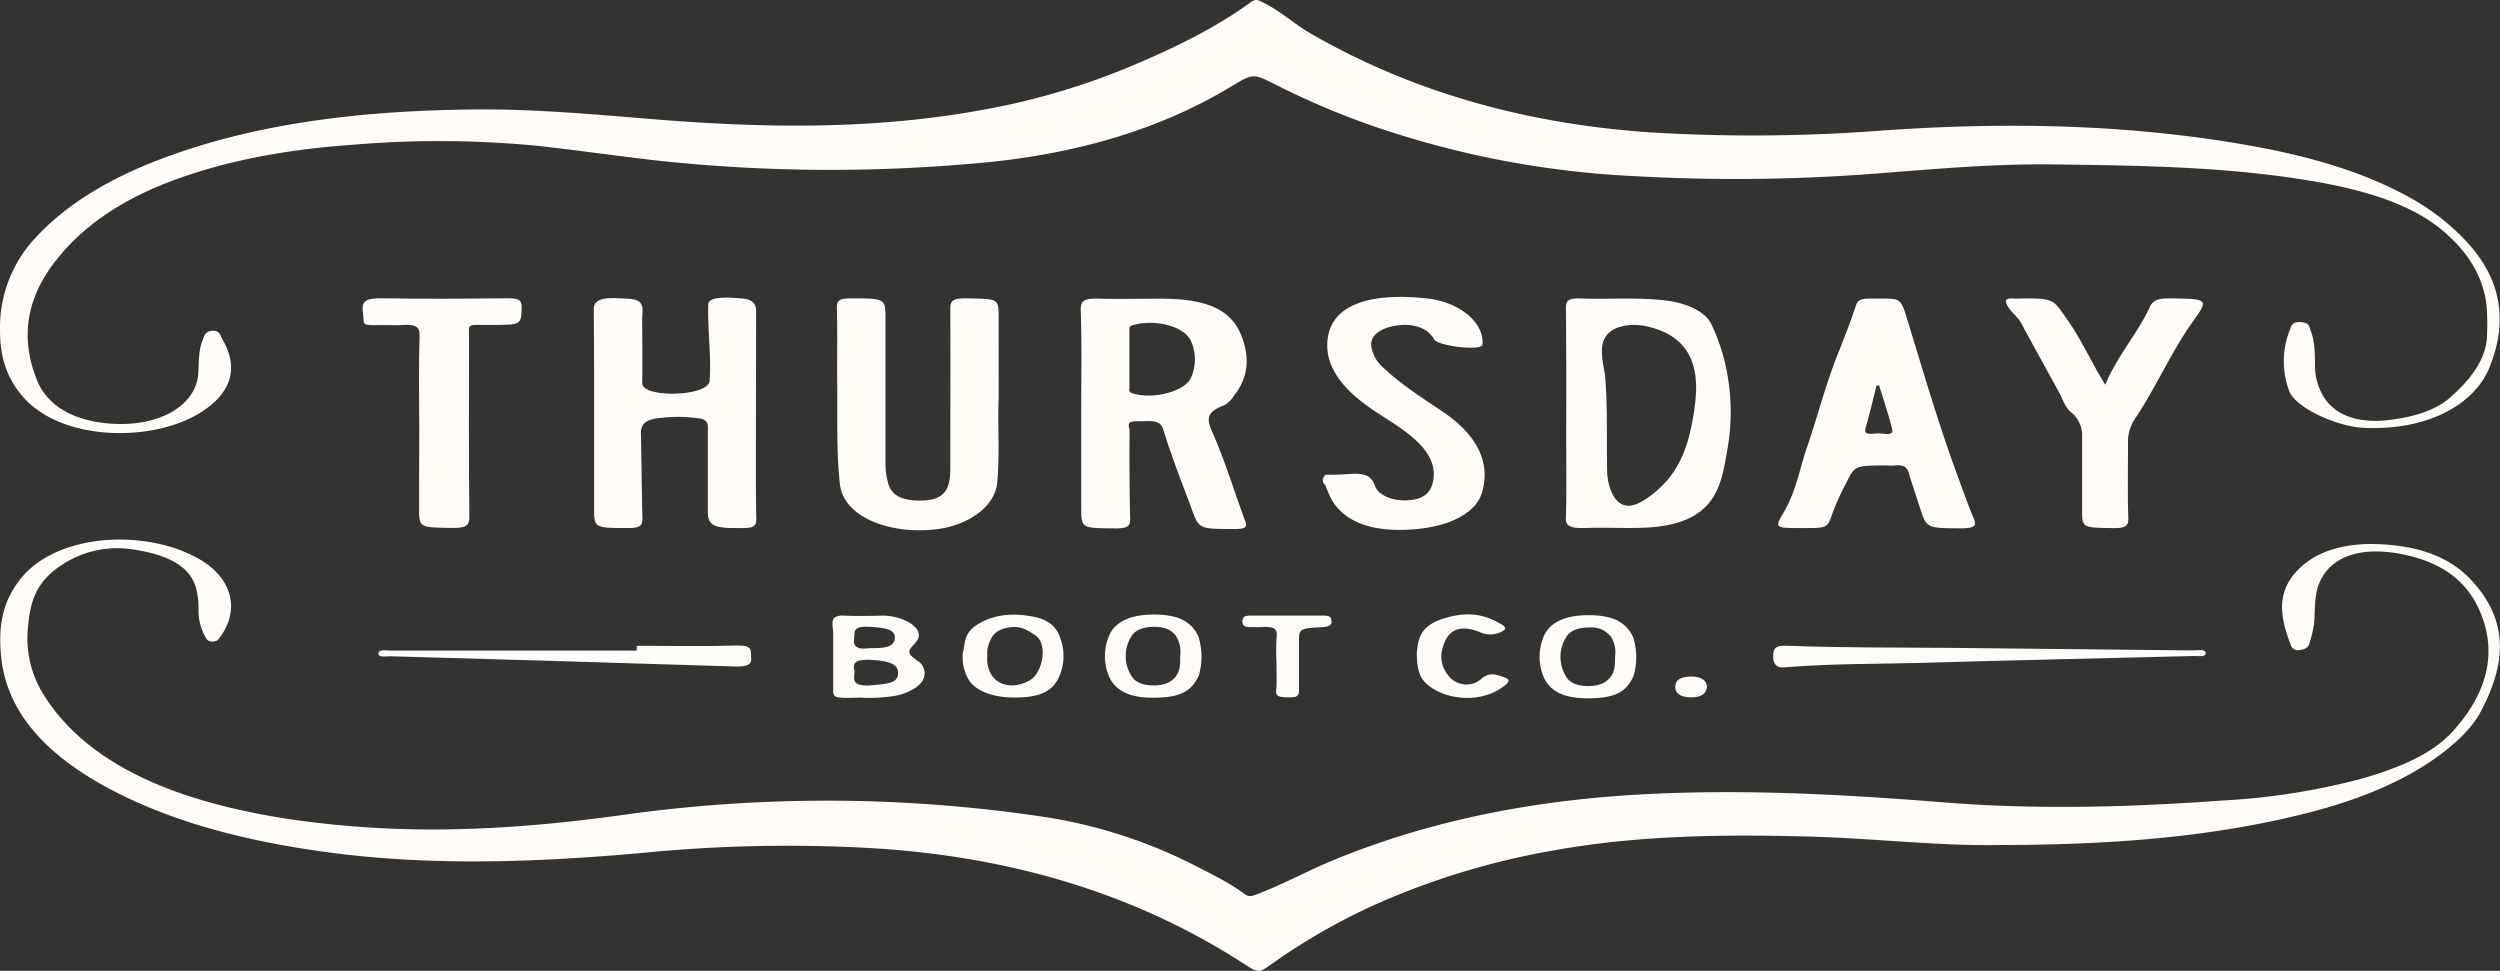 <svg id="Layer_4" data-name="Layer 4" xmlns="http://www.w3.org/2000/svg" viewBox="0 0 532 206.59"><rect x="0" y="0" width="532" height="206.59" fill="#333333" stroke="none"/><defs><style>.cls-1{fill:#fffcf8;}</style></defs><path class="cls-1" d="M484.06,183.52c-12.6.22-26.62-1.46-40.78-1.82-17.95-.46-35.81-.22-53.27,2.9a161.34,161.34,0,0,0-32.89,9.28,131.22,131.22,0,0,0-27.33,14.83c-3,2.17-3,2.06-6.21,0-20.76-13.4-45.6-22-75.88-24.32a313.31,313.31,0,0,0-52.09.82c-22.52,2-45,2.85-67.42-.22-16.36-2.24-31.47-6.05-44.56-12.74-14.68-7.5-23.11-16.86-24.36-28.58-.62-5.87-.14-11.64,4.28-17,7.73-9.44,26.13-10.45,37.45-4.22,7.62,4.19,9,11.06,4.91,16.72-.34.48-.57,1-1.59,1.06-1.24,0-1.44-.67-1.74-1.22a11.42,11.42,0,0,1-1.34-5.66,16.19,16.19,0,0,0-.55-4.62c-1.29-4.47-5.87-6.91-12.74-8a21.35,21.35,0,0,0-16.29,3.52c-5.31,3.63-6.21,8-6.65,12.45a22.57,22.57,0,0,0,3,14.38c6,9.93,16.64,17.45,32.13,22.33,10.94,3.45,22.61,5.25,34.73,6.19,19.1,1.48,37.76.13,56.46-2.45a311.67,311.67,0,0,1,88.66.21,105.57,105.57,0,0,1,33,10.38c3.76,1.95,7.65,3.78,10.74,6.13,1.13.85,1.76.5,2.91.06,5.5-2.09,10.29-4.76,15.65-7,19.75-8.21,41.42-12.76,65.12-14.13,22-1.27,43.66-.08,65.4,1.66,19.79,1.58,39.6,1,59.36-.42a144.89,144.89,0,0,0,28.84-4.49c8.11-2.26,15.34-5.22,19.83-10.1,7.23-7.88,9.62-16.41,6.11-25.11-2.12-5.27-6.21-10.29-15.8-12.5-8.85-2-15.6-.19-18.32,5.32-1.53,3.09-1.08,6.28-1.43,9.43a24.49,24.49,0,0,1-1,4.15c-.2.68-.87,1.2-2.12,1.29a1.52,1.52,0,0,1-1.81-1.14c-2-5.17-3.25-10.52,1-15.34s11.71-7.2,22.75-5.57c6.46,1,11,3.39,14.35,6.84,9,9.33,7.35,19,2.14,28.66-1.64,3-4.65,5.91-8,8.49-7.71,5.86-17.64,9.93-28.81,12.76C529.37,181.93,507.73,183.52,484.06,183.52Z" transform="translate(-59 -3.7)"/><path class="cls-1" d="M496.83,38.7c-13.29-.23-26.38,1-39.5,2a385.2,385.2,0,0,1-51.08.45,199.23,199.23,0,0,1-54.54-10.45,166.34,166.34,0,0,1-21-8.86c-5.11-2.63-5.1-2.52-9.86.36-14.92,9-33,14.4-53.59,16.2A344.87,344.87,0,0,1,200.05,38c-9.1-1-18.1-2.34-27.2-3.32A217.77,217.77,0,0,0,134,34.51c-14.24,1-27.82,3.48-39.91,8.26C84,46.78,76.37,52.19,71,59c-6.63,8.35-7.66,16.89-4.1,25.67,1.88,4.61,6.56,8.31,14.82,9.11,10.76,1.06,19.05-3.61,19.48-10.67.14-2.43,0-4.87,1-7.24.31-.74.53-1.82,2.21-1.77,1.41,0,1.48,1.05,1.87,1.72,3.45,5.85,2.38,11.4-4.85,15.82-10,6.1-28.58,6-37.09-3C60.05,84,59,79,59,73.88a27.94,27.94,0,0,1,7.73-19.77c6.86-7.39,16.61-13.06,28.68-17.37,20-7.16,41.91-9.53,64.66-9.75,13-.12,25.88,1.11,38.75,2.14,23.19,1.87,46.3,2.14,69-2A150.08,150.08,0,0,0,298,18.48c10-4.11,19.37-8.62,27.14-14.29.94-.68,1.35-.6,2.45-.06,4,1.94,6.67,4.59,10.33,6.71C358.3,22.57,382,29.92,410,31.86a361,361,0,0,0,50-.42c26.52-1.83,52.84-1.3,78.58,3.39,12.61,2.29,24.29,5.76,34.11,11.41A48.08,48.08,0,0,1,582.9,54.1c8.77,8.75,9.77,18.23,5.84,27.83-3.19,7.8-13,13.41-26.65,12.82-5.83-.26-14.53-4.25-15.93-7.8a18,18,0,0,1,.15-13.12c.26-.72.39-1.7,2.31-1.58s1.8,1.06,2.08,1.8c.94,2.38.89,4.82.93,7.25a12.72,12.72,0,0,0,1.9,6.93c2.51,3.9,7.34,5.65,14,4.83,5.06-.62,9.67-2,12.71-4.64,4.57-4,7.92-8.37,8-13.41a51.15,51.15,0,0,0-.09-6.19c-.63-6.07-3.9-11.67-9.86-16.47-7.21-5.8-17.71-8.6-28.89-10.39C532.16,39.2,514.49,38.92,496.83,38.7Z" transform="translate(-59 -3.7)"/><path class="cls-1" d="M219.87,91.69c0,7.51-.07,15,.07,22.55,0,1.49-.69,1.83-3,1.83-4.71,0-7.32.08-7.31-3.3q0-8.79,0-17.57c0-.9.18-2-1.5-2.41a31.6,31.6,0,0,0-8.8-.13c-3.09.27-4,1.48-3.94,3.34.12,6,.18,12,.32,18,0,1.43-.33,2.08-3.06,2.06-7.23,0-7.23,0-7.23-4.35,0-14.07.06-28.15-.07-42.22,0-2.7,3.47-2.42,7-2.24a8,8,0,0,1,2,.29c1.84.62,1.32,2.69,1.31,3.74,0,4.64.08,9.28,0,13.93-.09,3.27,14.12,2.92,14.35-.47.38-5.39-.47-10.89-.29-16.31.07-1.88,5.33-1.38,7.42-1.19s2.76,1.28,2.76,2.54C219.89,77.09,219.87,84.39,219.87,91.69Z" transform="translate(-59 -3.7)"/><path class="cls-1" d="M271.52,88.63c-.25,5.14.25,11.4-.3,17.67-.48,5.49-6.57,9.19-12.72,10-9.44,1.25-20-2.23-20.78-9.66-.75-6.92-.48-13.85-.56-20.77-.07-5.61.07-11.21-.07-16.82,0-1.46.64-1.86,3-1.85,7.34,0,7.34,0,7.34,4.49,0,10.25,0,20.5,0,30.75a15.67,15.67,0,0,0,.59,4.17c.7,2.53,2.94,3.65,6.86,3.6,3.51,0,5.38-1.13,6-3.6a11.06,11.06,0,0,0,.34-2.85c0-11.44.06-22.87,0-34.3,0-1.62.39-2.33,3.47-2.27,6.82.13,6.82,0,6.82,4.16Z" transform="translate(-59 -3.7)"/><path class="cls-1" d="M341.14,104.72c1.56,0,3.13,0,4.67-.13,3.29-.3,5,.19,5.78,2.49.58,1.69,3.09,3.16,6.54,3.1s5.07-1.43,5.65-3.37c.92-3-.1-5.92-2.57-8.51s-5.6-4.49-8.84-6.57c-7-4.48-11.82-9.74-10.79-16.27,1.14-7.29,9.72-9.48,21-8.26,6.8.73,11.75,4.8,11.91,9.11,0,.35.09.82-.23,1-1.46,1-9.41-.12-10.09-1.41-1.18-2.2-4-3.35-7.37-3-3.86.42-6.23,2.07-6,4.41A7.42,7.42,0,0,0,353.44,82c3.55,3.35,7.92,6.2,12.3,9.12,7.31,4.85,10.55,10.69,8.65,17.32-1.35,4.73-7.67,7.73-16.35,8-7.83.27-13.27-2-15.82-6.69a26.77,26.77,0,0,1-1.16-2.78A1.36,1.36,0,0,1,341.14,104.72Z" transform="translate(-59 -3.7)"/><path class="cls-1" d="M507,85.57c2.52-6.1,7-11.08,9.46-16.5.67-1.46,1.78-1.9,4.27-1.87,7.89.09,8.35.14,5.24,4.46-5,6.91-8,14.24-12.67,21.19a8.76,8.76,0,0,0-1.46,5.2c0,5.31-.11,10.61.06,15.91.05,1.61-.51,2.17-3.32,2.12-6.51-.11-6.51,0-6.51-4.1,0-5.15,0-10.31,0-15.47a6.23,6.23,0,0,0-2.38-5.11c-1.33-1.16-1.71-2.73-2.47-4.12-2.73-5-5.46-9.89-8.13-14.84-.74-1.37-2.33-2.46-3-3.88-.61-1.25,0-1.42,1.71-1.32h.36c8.09-.13,7.62,0,10.8,4.55C502,76.09,503.91,80.6,507,85.57Z" transform="translate(-59 -3.7)"/><path class="cls-1" d="M148.21,94.32c0-6.41-.13-12.82.08-19.22.06-1.9-.95-2.49-3.85-2.23-1.06.09-2.16,0-3.24,0-5.67,0-4.6.48-5-3.06-.24-2.18.9-2.7,4.35-2.64,8.77.17,17.55.09,26.33,0,2.19,0,3.16.21,3.13,1.77-.09,3.9.06,3.89-6.43,3.91-5.54,0-4.76-.43-4.77,2.92,0,12.67-.08,25.33.07,38,0,1.91-.93,2.32-3.84,2.27-6.85-.12-6.85,0-6.85-4.31Z" transform="translate(-59 -3.7)"/><path class="cls-1" d="M439.25,145.66c-2.09.38-3.1-.54-2.9-2.81.13-1.58,1-1.81,3.19-1.73,11.64.44,23.3.35,34.95.45q25.59.24,51.18.54c1,0,2.6-.37,2.68.56s-1.59.61-2.53.63c-19.55.5-39.1.9-58.64,1.48C458.43,145,449.65,144.89,439.25,145.66Z" transform="translate(-59 -3.7)"/><path class="cls-1" d="M194.49,141.13c7.07,0,14.16.14,21.21-.06,3.62-.1,3,1.15,3.14,2.47.18,1.52-.54,2-3.16,2q-36.83-1.16-73.67-2.19c-.93,0-2.62.35-2.46-.68.13-.88,1.76-.52,2.73-.52q26.11,0,52.21,0Z" transform="translate(-59 -3.7)"/><path class="cls-1" d="M360.5,142.49c.34-2.34.28-5.42,5.55-7.12,4.38-1.4,7.91-1.27,11.57.7.83.45,2.52,1.21,1.15,1.92a5.23,5.23,0,0,1-4.47.39c-3.75-1.64-6.42-1.11-7.69,1.57s-1.3,5.09.61,7.53a4.85,4.85,0,0,0,7.15.57c1.78-1.54,3.61-.59,4.94-.13,1.53.52.14,1.5-.57,2-4.71,3.46-12.05,2.76-15.88-.46C361.05,148,360.48,146,360.5,142.49Z" transform="translate(-59 -3.7)"/><path class="cls-1" d="M330.63,144.57a46.2,46.2,0,0,1,.05-5.52c.2-1.61-.85-2.11-3.28-1.91-.71.06-1.44,0-2.16,0-1.43.06-1.87-.37-1.86-1.19s.29-1.25,1.78-1.25q7.75,0,15.5,0c1.56,0,1.66.55,1.7,1.29s-.61,1.08-1.94,1.16c-5,.28-5,.31-5,3.39,0,3.39,0,6.77,0,10.16,0,1-.36,1.46-2.18,1.4-1.58-.05-2.78,0-2.67-1.37C330.75,148.69,330.63,146.63,330.63,144.57Z" transform="translate(-59 -3.7)"/><path class="cls-1" d="M422.26,149.82c-.14,1.4-1.15,2.32-3.49,2.28s-3.34-1-3.28-2.33,1.09-2.07,3.25-2.1C421.12,147.64,422.12,148.51,422.26,149.82Z" transform="translate(-59 -3.7)"/><path class="cls-1" d="M317,95.71c-1.1-2.49-1.59-4.25,2.42-5.74a5.36,5.36,0,0,0,2.12-2c3.14-3.87,3.3-8,1.91-12.08-2.07-6.15-7.21-8.61-17.42-8.63-4.33,0-8.68.11-13,0-3-.11-4.12.28-4.05,2.35.25,7.38.1,14.75.1,22.13v19.91c0,4.51,0,4.43,7.29,4.49,2.63,0,3.17-.51,3.13-2-.16-6.27-.16-12.54-.13-18.8,0-.8-1-2.14,1.83-2,2.17.08,4.63-.61,5.35,1.75,1.7,5.64,3.93,11.22,6,16.82,1.61,4.43,1.63,4.36,9.14,4.36,2.42,0,2.77-.4,2.27-1.74C321.6,108.19,319.74,101.88,317,95.71Zm-4.62-11.52c-1.37,2.85-8,4.54-12.29,3.24-1.05-.32-.74-.85-.75-1.32,0-2,0-4,0-6s0-4,0-6c0-.47-.22-1,.89-1.27,5-1.3,11.1.42,12.3,3.66A9.51,9.51,0,0,1,312.39,84.19Z" transform="translate(-59 -3.7)"/><path class="cls-1" d="M426.62,83.59a41.6,41.6,0,0,0-3.42-10.86c-1.41-2.88-5.49-4.63-10.19-5.14-5.86-.64-11.77-.16-17.65-.38-2.65-.1-3.14.53-3.13,2,.1,9.36.06,18.72.06,28.09,0,5.6.09,11.21-.07,16.81-.06,2.13,2.34,2,5.13,1.92,4.23-.12,8.48.18,12.71-.1,14.26-1,15.2-9.15,16.47-16.27A45.25,45.25,0,0,0,426.62,83.59Zm-11.43,20.46a21,21,0,0,1-6.72,6.31C402.35,114,401,106.22,401,104c-.14-6.66.12-13.38-.41-20-.27-3.31-2.95-9.68,4.23-11a12.24,12.24,0,0,1,5,.24c11.55,2.79,10.53,12.63,9.57,18.7C418.72,95.88,417.76,100.2,415.19,104.05Z" transform="translate(-59 -3.7)"/><path class="cls-1" d="M479,114c-1.48-3.52-2.69-7.08-4-10.61-3.92-10.83-7.07-21.77-10.43-32.67-1.28-4.15-1.75-3.37-7.58-3.49-1.7,0-2.61.22-3,1.34-1.1,3.34-2.38,6.66-3.72,10-2.71,6.69-4.41,13.54-6.74,20.3-1.55,4.52-2.28,9.17-4.78,13.54-2.13,3.71-2.36,3.66,4,3.66,5.13,0,5.12,0,6.19-3.13a52.68,52.68,0,0,1,2.83-6.26c1.95-3.88,1.74-3.92,8.61-3.93a15.42,15.42,0,0,0,1.8,0c2.07-.21,2.71.5,3,1.57.74,2.46,1.57,4.91,2.36,7.36,1.44,4.49,1.44,4.4,8.89,4.45C479.45,116.1,479.61,115.41,479,114ZM458.67,95.93c-1.13,0-3.16.58-2.68-1.12.87-3,1.57-6.06,2.34-9.09l.55,0c.93,3.09,2,6.16,2.77,9.26C462.07,96.61,459.77,95.88,458.67,95.93Z" transform="translate(-59 -3.7)"/><path class="cls-1" d="M254.24,144.32c-.39-.3-.81-.58-1.16-.9-1.35-1.26,0-2,.9-3.16,2.27-2.82-2.93-5.64-7.31-5.55-2.66.06-5.35.12-8,0a3.37,3.37,0,0,0-2,.36c-.89.64-.37,2.37-.37,3.16,0,1.45,0,2.91,0,4.37,0,2.71,0,5.41,0,8.12a1.36,1.36,0,0,0,.34,1.09c.7.64,4.4.31,5.53.34a32.47,32.47,0,0,0,7.59-.43c2.52-.55,4.88-1.81,5.68-3.4A3.06,3.06,0,0,0,254.24,144.32Zm-13.48-4.78c.21-1.31-.48-2.63,3.11-2.46,4,.2,5.65.71,5.55,2.4-.13,2.11-2.58,2.15-5.44,2.14C241.5,142,240.47,141.32,240.76,139.54Zm3.59,10c-4.24.27-3.61-1.3-3.49-2.94-.42-1.52-.22-2.68,3.46-2.48,4,.21,5.86.94,5.8,2.85S248.44,149.25,244.35,149.51Z" transform="translate(-59 -3.7)"/><path class="cls-1" d="M284.7,139.71c-.61-2.07-2-4-5.63-4.74-4.22-.84-8-.66-11.61,1.35s-3,4.44-3.57,6.29a9.58,9.58,0,0,0,1.24,5.72c1.45,2.4,5.19,3.83,9.82,3.8,5.05,0,7.7-1.13,9.19-3.92A10.83,10.83,0,0,0,284.7,139.71Zm-6.59,8.78c-3.05,1.73-6.4,1.32-8-1a6.2,6.2,0,0,1-1-4.17,6.09,6.09,0,0,1,.56-3.2c.53-1.36,1.51-2.46,3.89-2.88,2.75-.5,4.31.71,5.77,1.67C282,140.61,281,146.83,278.11,148.49Z" transform="translate(-59 -3.7)"/><path class="cls-1" d="M314,139.09c-1.58-3.28-4.47-4.68-9.86-4.61-4.91.06-8.14,1.74-9.26,4.83a11.14,11.14,0,0,0-.07,7.86c1.2,3.27,4.12,4.9,9,5,6.1.07,8.68-1.15,10.3-4.75a14.19,14.19,0,0,0-.1-8.29Zm-4.77,8.53c-.94,1.23-2.42,1.94-4.75,1.94s-3.94-.71-4.7-2a7.89,7.89,0,0,1-.05-8.4c.79-1.4,2.6-2.09,5-2.07s3.74.8,4.6,2.08a6.3,6.3,0,0,1,.81,4.11C310.13,144.76,310.26,146.24,309.21,147.62Z" transform="translate(-59 -3.7)"/><path class="cls-1" d="M406.5,139.22c-1.59-3.28-4.48-4.68-9.87-4.61-4.91.07-8.13,1.74-9.25,4.84a11.11,11.11,0,0,0-.07,7.85c1.2,3.28,4.12,4.9,9,5,6.1.07,8.68-1.15,10.31-4.75a14.19,14.19,0,0,0-.1-8.29Zm-4.77,8.53c-.94,1.23-2.42,1.95-4.75,1.94s-4-.71-4.7-2a7.89,7.89,0,0,1,0-8.4c.79-1.4,2.6-2.09,5-2.07a5.21,5.21,0,0,1,4.6,2.08,6.31,6.31,0,0,1,.81,4.11C402.65,144.89,402.78,146.37,401.73,147.75Z" transform="translate(-59 -3.7)"/></svg>